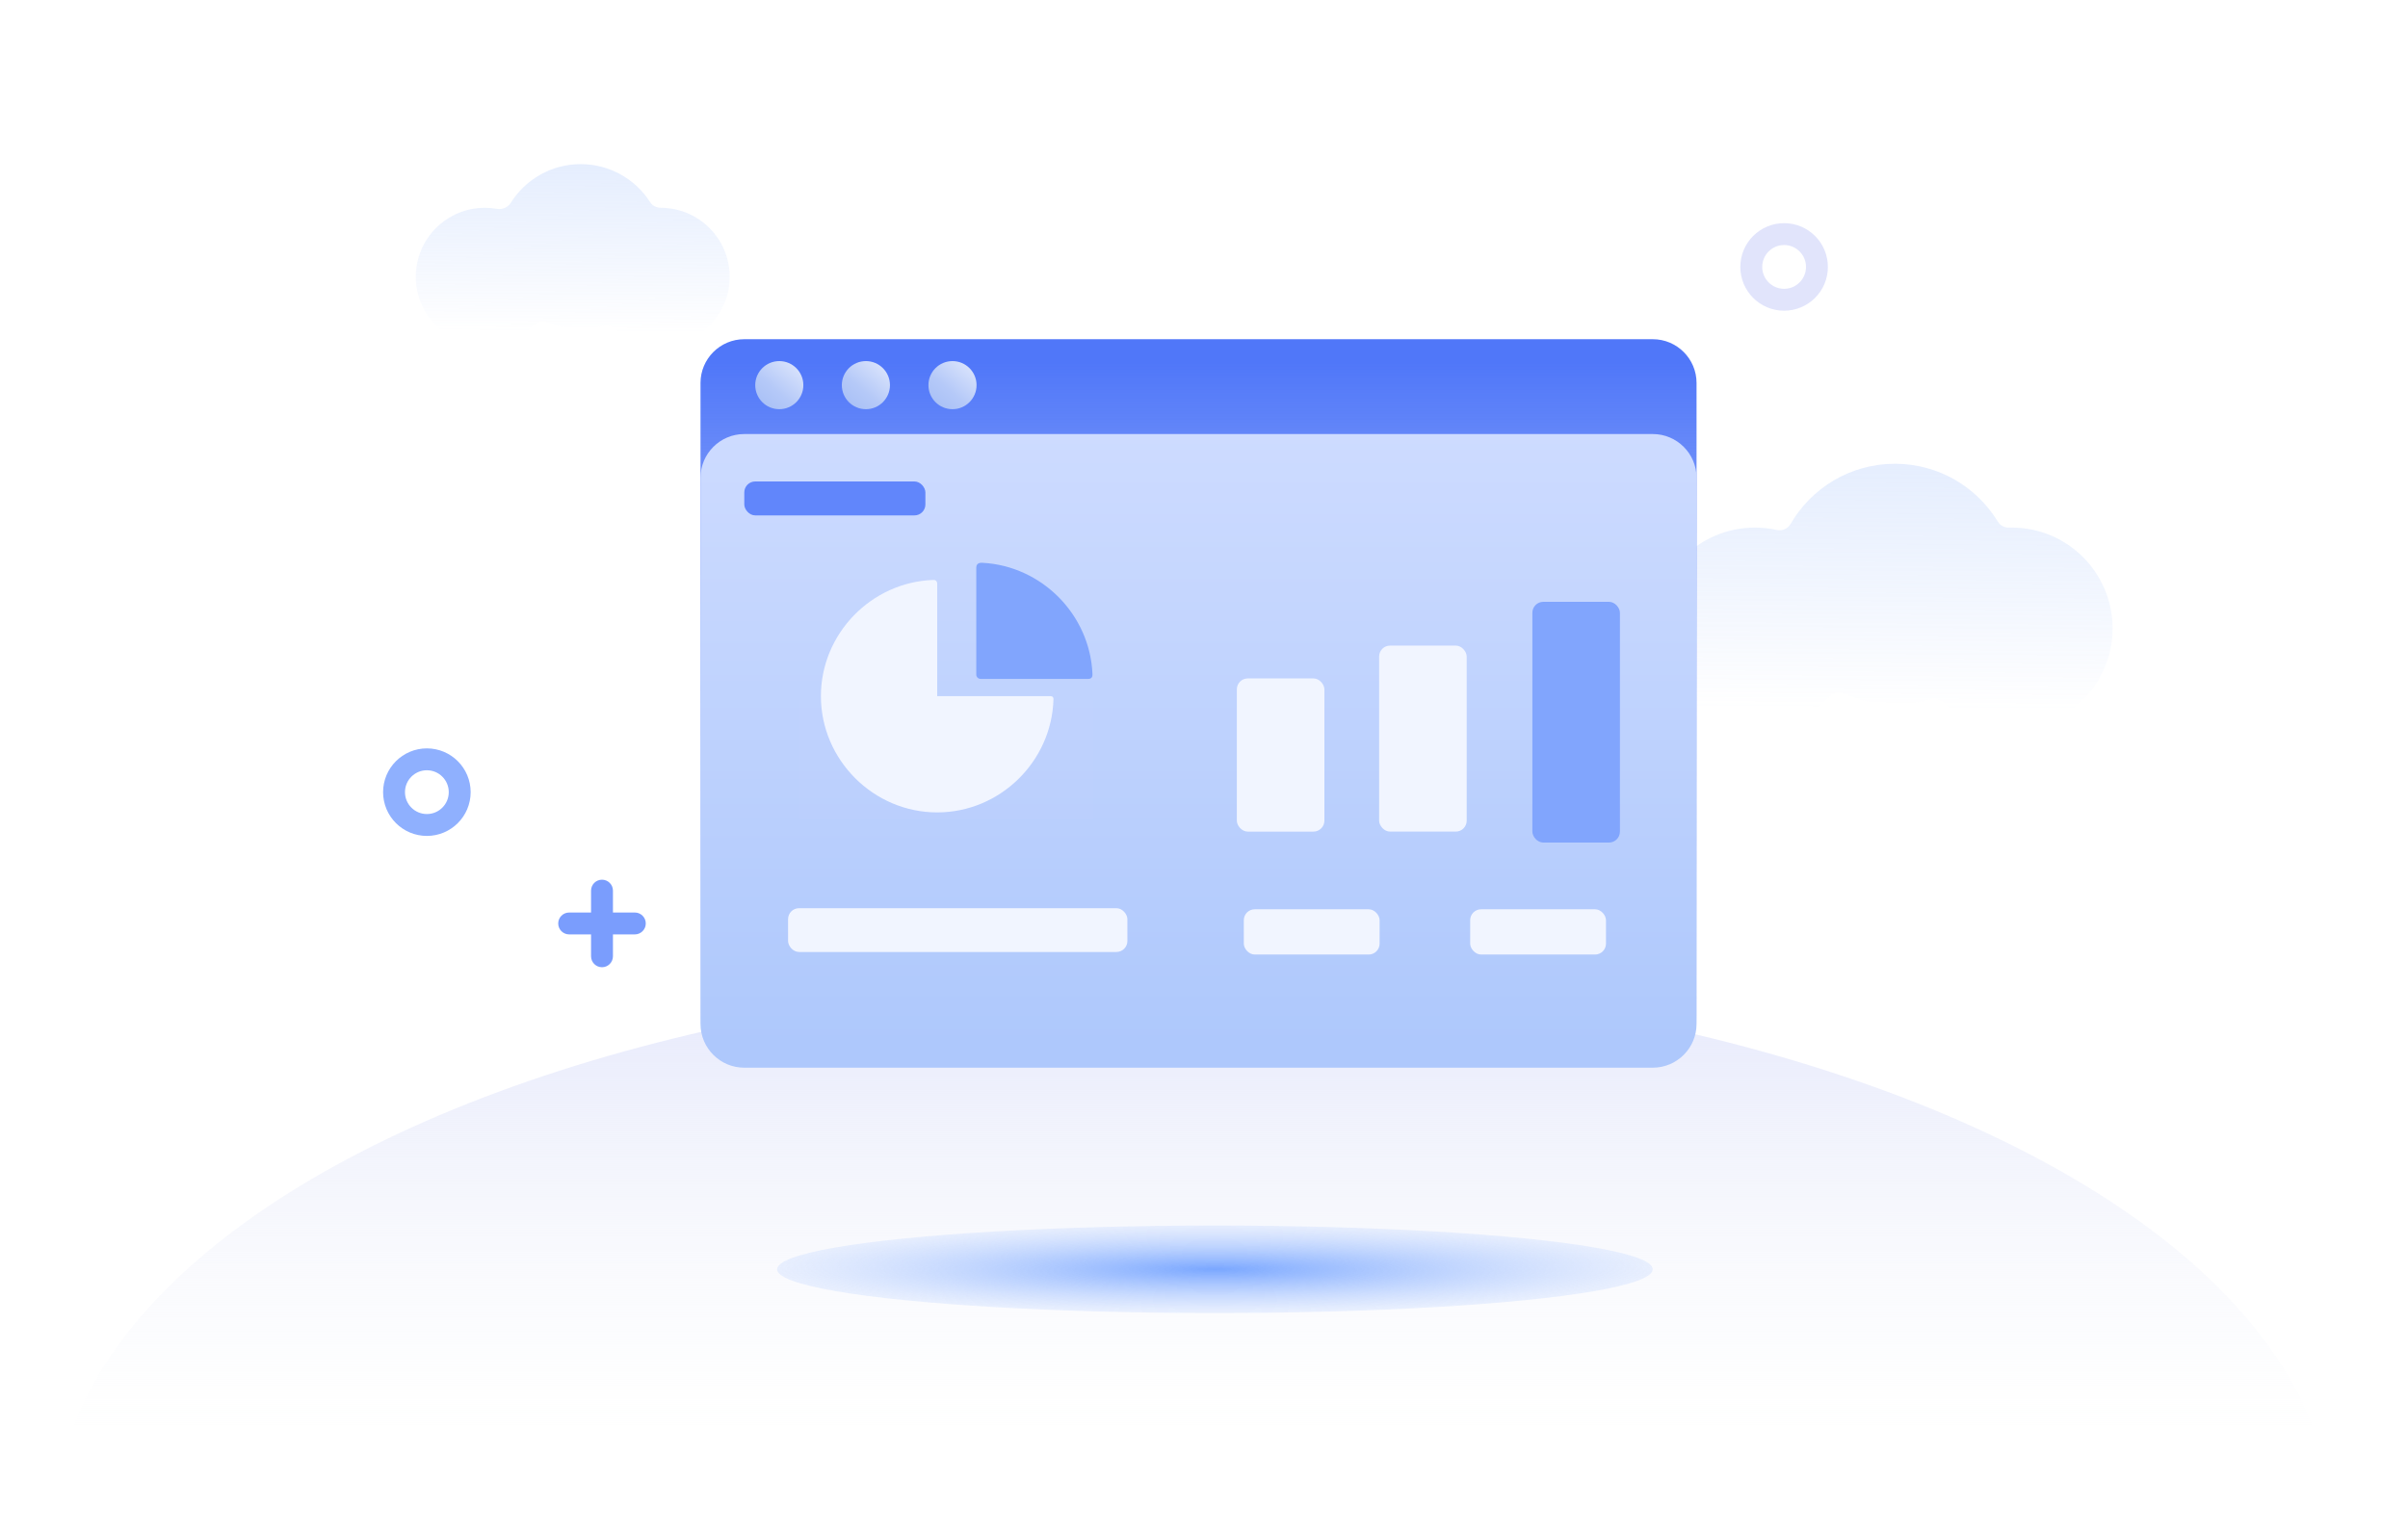 <svg width="220" height="140" viewBox="0 0 220 140" fill="none" xmlns="http://www.w3.org/2000/svg">
<mask id="mask0_785_1270" style="mask-type:alpha" maskUnits="userSpaceOnUse" x="0" y="0" width="220" height="140">
<rect width="220" height="140" fill="#D9D9D9"/>
</mask>
<g mask="url(#mask0_785_1270)">
<ellipse cx="109" cy="139.394" rx="104" ry="50" fill="url(#paint0_linear_785_1270)"/>
<path opacity="0.5" fill-rule="evenodd" clip-rule="evenodd" d="M177.494 64.159C177.197 63.88 176.77 63.779 176.381 63.899C175.351 64.218 174.256 64.39 173.122 64.39C171.465 64.39 169.893 64.024 168.483 63.367C168.028 63.155 167.481 63.27 167.142 63.641C165.456 65.488 163.03 66.647 160.332 66.647C155.242 66.647 151.116 62.521 151.116 57.431C151.116 52.341 155.242 48.215 160.332 48.215C161.02 48.215 161.69 48.29 162.335 48.433C162.825 48.542 163.338 48.322 163.59 47.887C165.492 44.597 169.048 42.384 173.122 42.384C177.107 42.384 180.598 44.503 182.529 47.675C182.74 48.023 183.126 48.23 183.533 48.218C183.62 48.216 183.706 48.215 183.793 48.215C188.883 48.215 193.01 52.341 193.01 57.431C193.01 62.521 188.883 66.647 183.793 66.647C181.358 66.647 179.142 65.702 177.494 64.159Z" fill="url(#paint1_linear_785_1270)"/>
<path opacity="0.5" fill-rule="evenodd" clip-rule="evenodd" d="M56.203 30.046C55.896 29.777 55.471 29.676 55.078 29.786C54.433 29.965 53.754 30.061 53.052 30.061C52.016 30.061 51.028 29.852 50.13 29.474C49.667 29.279 49.122 29.393 48.767 29.749C47.625 30.896 46.044 31.606 44.298 31.606C40.814 31.606 37.99 28.782 37.99 25.298C37.99 21.814 40.814 18.99 44.298 18.99C44.673 18.99 45.04 19.023 45.398 19.086C45.892 19.173 46.404 18.954 46.671 18.529C48.003 16.409 50.363 15 53.052 15C55.715 15 58.056 16.383 59.395 18.47C59.603 18.795 59.969 18.99 60.355 18.99V18.99C63.839 18.99 66.663 21.814 66.663 25.298C66.663 28.782 63.839 31.606 60.355 31.606C58.765 31.606 57.312 31.017 56.203 30.046Z" fill="url(#paint2_linear_785_1270)"/>
<path fill-rule="evenodd" clip-rule="evenodd" d="M55 80.394C54.448 80.394 54 80.841 54 81.394V83.394H52C51.448 83.394 51 83.841 51 84.394C51 84.946 51.448 85.394 52 85.394H54V87.394C54 87.946 54.448 88.394 55 88.394C55.552 88.394 56 87.946 56 87.394V85.394H58C58.552 85.394 59 84.946 59 84.394C59 83.841 58.552 83.394 58 83.394H56V81.394C56 80.841 55.552 80.394 55 80.394Z" fill="#7A9DFD"/>
<path d="M64 35C64 32.791 65.791 31 68 31H151C153.209 31 155 32.791 155 35V93C155 95.209 153.209 97 151 97H68C65.791 97 64 95.209 64 93V35Z" fill="url(#paint3_linear_785_1270)"/>
<circle cx="87.022" cy="35.198" r="2.198" fill="url(#paint4_linear_785_1270)"/>
<circle cx="79.11" cy="35.198" r="2.198" fill="url(#paint5_linear_785_1270)"/>
<circle cx="71.198" cy="35.198" r="2.198" fill="url(#paint6_linear_785_1270)"/>
<path d="M64 43.666C64 41.457 65.791 39.666 68 39.666H151C153.209 39.666 155 41.457 155 43.666V93.575C155 95.784 153.209 97.575 151 97.575H68C65.791 97.575 64 95.784 64 93.575V43.666Z" fill="url(#paint7_linear_785_1270)"/>
<rect opacity="0.01" x="73" y="48" width="26.886" height="26.886" fill="#D8D8D8"/>
<g filter="url(#filter0_d_785_1270)">
<path fill-rule="evenodd" clip-rule="evenodd" d="M85.281 52C79.614 52.185 75 56.911 75 62.62C75 68.443 79.802 73.245 85.625 73.245C91.355 73.245 96.096 68.595 96.247 62.898C96.249 62.806 96.247 62.62 95.941 62.62C92.502 62.62 85.625 62.62 85.625 62.62C85.625 62.62 85.625 55.777 85.625 52.356C85.625 52.036 85.396 51.996 85.281 52Z" fill="#F1F5FF"/>
</g>
<g filter="url(#filter1_di_785_1270)">
<path fill-rule="evenodd" clip-rule="evenodd" d="M88.195 49.877C88.195 52.775 88.195 58.149 88.195 59.647C88.195 59.868 88.37 60.043 88.591 60.043C90.095 60.043 95.514 60.043 98.434 60.043C98.81 60.043 98.817 59.741 98.81 59.591C98.578 54.166 94.185 49.733 88.776 49.434C88.583 49.424 88.195 49.424 88.195 49.877Z" fill="#81A5FD"/>
</g>
<rect x="72" y="83" width="31" height="4" rx="1" fill="#F1F5FF"/>
<rect x="113.636" y="83.098" width="12.409" height="4.136" rx="1" fill="#F1F5FF"/>
<rect x="134.318" y="83.098" width="12.409" height="4.136" rx="1" fill="#F1F5FF"/>
<g filter="url(#filter2_f_785_1270)">
<ellipse cx="111" cy="116" rx="40" ry="4" fill="url(#paint8_radial_785_1270)"/>
</g>
<circle cx="39" cy="72.394" r="3" stroke="#8FB0FE" stroke-width="2"/>
<circle cx="163" cy="24.394" r="3" stroke="#B5BCF6" stroke-opacity="0.4" stroke-width="2"/>
</g>
<g filter="url(#filter3_d_785_1270)">
<rect x="113" y="61" width="8" height="14" rx="1" fill="#F1F5FF"/>
</g>
<g filter="url(#filter4_d_785_1270)">
<rect x="126" y="58" width="8" height="17" rx="1" fill="#F1F5FF"/>
</g>
<g filter="url(#filter5_di_785_1270)">
<rect x="139" y="53" width="8" height="22" rx="1" fill="#81A5FD"/>
</g>
<rect x="68" y="44" width="16.546" height="3.102" rx="1" fill="#6186FB"/>
<defs>
<filter id="filter0_d_785_1270" x="74" y="52" width="23.247" height="23.245" filterUnits="userSpaceOnUse" color-interpolation-filters="sRGB">
<feFlood flood-opacity="0" result="BackgroundImageFix"/>
<feColorMatrix in="SourceAlpha" type="matrix" values="0 0 0 0 0 0 0 0 0 0 0 0 0 0 0 0 0 0 127 0" result="hardAlpha"/>
<feOffset dy="1"/>
<feGaussianBlur stdDeviation="0.5"/>
<feComposite in2="hardAlpha" operator="out"/>
<feColorMatrix type="matrix" values="0 0 0 0 0.556 0 0 0 0 0.663 0 0 0 0 0.908 0 0 0 0.43 0"/>
<feBlend mode="normal" in2="BackgroundImageFix" result="effect1_dropShadow_785_1270"/>
<feBlend mode="normal" in="SourceGraphic" in2="effect1_dropShadow_785_1270" result="shape"/>
</filter>
<filter id="filter1_di_785_1270" x="87.195" y="49.432" width="12.617" height="12.612" filterUnits="userSpaceOnUse" color-interpolation-filters="sRGB">
<feFlood flood-opacity="0" result="BackgroundImageFix"/>
<feColorMatrix in="SourceAlpha" type="matrix" values="0 0 0 0 0 0 0 0 0 0 0 0 0 0 0 0 0 0 127 0" result="hardAlpha"/>
<feOffset dy="1"/>
<feGaussianBlur stdDeviation="0.5"/>
<feComposite in2="hardAlpha" operator="out"/>
<feColorMatrix type="matrix" values="0 0 0 0 0.556 0 0 0 0 0.663 0 0 0 0 0.908 0 0 0 0.43 0"/>
<feBlend mode="normal" in2="BackgroundImageFix" result="effect1_dropShadow_785_1270"/>
<feBlend mode="normal" in="SourceGraphic" in2="effect1_dropShadow_785_1270" result="shape"/>
<feColorMatrix in="SourceAlpha" type="matrix" values="0 0 0 0 0 0 0 0 0 0 0 0 0 0 0 0 0 0 127 0" result="hardAlpha"/>
<feOffset dx="1" dy="1"/>
<feGaussianBlur stdDeviation="1"/>
<feComposite in2="hardAlpha" operator="arithmetic" k2="-1" k3="1"/>
<feColorMatrix type="matrix" values="0 0 0 0 0.38 0 0 0 0 0.525 0 0 0 0 0.984 0 0 0 0.45 0"/>
<feBlend mode="normal" in2="shape" result="effect2_innerShadow_785_1270"/>
</filter>
<filter id="filter2_f_785_1270" x="67" y="108" width="88" height="16" filterUnits="userSpaceOnUse" color-interpolation-filters="sRGB">
<feFlood flood-opacity="0" result="BackgroundImageFix"/>
<feBlend mode="normal" in="SourceGraphic" in2="BackgroundImageFix" result="shape"/>
<feGaussianBlur stdDeviation="2" result="effect1_foregroundBlur_785_1270"/>
</filter>
<filter id="filter3_d_785_1270" x="112" y="61" width="10" height="16" filterUnits="userSpaceOnUse" color-interpolation-filters="sRGB">
<feFlood flood-opacity="0" result="BackgroundImageFix"/>
<feColorMatrix in="SourceAlpha" type="matrix" values="0 0 0 0 0 0 0 0 0 0 0 0 0 0 0 0 0 0 127 0" result="hardAlpha"/>
<feOffset dy="1"/>
<feGaussianBlur stdDeviation="0.5"/>
<feComposite in2="hardAlpha" operator="out"/>
<feColorMatrix type="matrix" values="0 0 0 0 0.556 0 0 0 0 0.663 0 0 0 0 0.908 0 0 0 0.43 0"/>
<feBlend mode="normal" in2="BackgroundImageFix" result="effect1_dropShadow_785_1270"/>
<feBlend mode="normal" in="SourceGraphic" in2="effect1_dropShadow_785_1270" result="shape"/>
</filter>
<filter id="filter4_d_785_1270" x="125" y="58" width="10" height="19" filterUnits="userSpaceOnUse" color-interpolation-filters="sRGB">
<feFlood flood-opacity="0" result="BackgroundImageFix"/>
<feColorMatrix in="SourceAlpha" type="matrix" values="0 0 0 0 0 0 0 0 0 0 0 0 0 0 0 0 0 0 127 0" result="hardAlpha"/>
<feOffset dy="1"/>
<feGaussianBlur stdDeviation="0.5"/>
<feComposite in2="hardAlpha" operator="out"/>
<feColorMatrix type="matrix" values="0 0 0 0 0.556 0 0 0 0 0.663 0 0 0 0 0.908 0 0 0 0.43 0"/>
<feBlend mode="normal" in2="BackgroundImageFix" result="effect1_dropShadow_785_1270"/>
<feBlend mode="normal" in="SourceGraphic" in2="effect1_dropShadow_785_1270" result="shape"/>
</filter>
<filter id="filter5_di_785_1270" x="138" y="53" width="10" height="24" filterUnits="userSpaceOnUse" color-interpolation-filters="sRGB">
<feFlood flood-opacity="0" result="BackgroundImageFix"/>
<feColorMatrix in="SourceAlpha" type="matrix" values="0 0 0 0 0 0 0 0 0 0 0 0 0 0 0 0 0 0 127 0" result="hardAlpha"/>
<feOffset dy="1"/>
<feGaussianBlur stdDeviation="0.5"/>
<feComposite in2="hardAlpha" operator="out"/>
<feColorMatrix type="matrix" values="0 0 0 0 0.556 0 0 0 0 0.663 0 0 0 0 0.908 0 0 0 0.43 0"/>
<feBlend mode="normal" in2="BackgroundImageFix" result="effect1_dropShadow_785_1270"/>
<feBlend mode="normal" in="SourceGraphic" in2="effect1_dropShadow_785_1270" result="shape"/>
<feColorMatrix in="SourceAlpha" type="matrix" values="0 0 0 0 0 0 0 0 0 0 0 0 0 0 0 0 0 0 127 0" result="hardAlpha"/>
<feOffset dx="1" dy="1"/>
<feGaussianBlur stdDeviation="1"/>
<feComposite in2="hardAlpha" operator="arithmetic" k2="-1" k3="1"/>
<feColorMatrix type="matrix" values="0 0 0 0 0.38 0 0 0 0 0.525 0 0 0 0 0.984 0 0 0 0.45 0"/>
<feBlend mode="normal" in2="shape" result="effect2_innerShadow_785_1270"/>
</filter>
<linearGradient id="paint0_linear_785_1270" x1="109" y1="89.394" x2="109" y2="131.269" gradientUnits="userSpaceOnUse">
<stop stop-color="#E5E8FC"/>
<stop offset="1" stop-color="#F5F7FA" stop-opacity="0"/>
</linearGradient>
<linearGradient id="paint1_linear_785_1270" x1="168.42" y1="13.606" x2="168.043" y2="64.766" gradientUnits="userSpaceOnUse">
<stop stop-color="#9FC0FF"/>
<stop offset="1" stop-color="#79A4F6" stop-opacity="0"/>
</linearGradient>
<linearGradient id="paint2_linear_785_1270" x1="49.833" y1="-4.695" x2="49.576" y2="30.319" gradientUnits="userSpaceOnUse">
<stop stop-color="#9FC0FF"/>
<stop offset="1" stop-color="#79A4F6" stop-opacity="0"/>
</linearGradient>
<linearGradient id="paint3_linear_785_1270" x1="109.5" y1="33.129" x2="109.5" y2="101.258" gradientUnits="userSpaceOnUse">
<stop stop-color="#5077F9"/>
<stop offset="1" stop-color="#658BEF" stop-opacity="0"/>
</linearGradient>
<linearGradient id="paint4_linear_785_1270" x1="91.327" y1="32.114" x2="86.58" y2="37.788" gradientUnits="userSpaceOnUse">
<stop stop-color="#FAFBFF"/>
<stop offset="0.765" stop-color="#B5C9F8"/>
<stop offset="1" stop-color="#AAC1F6"/>
</linearGradient>
<linearGradient id="paint5_linear_785_1270" x1="83.415" y1="32.114" x2="78.668" y2="37.788" gradientUnits="userSpaceOnUse">
<stop stop-color="#FAFBFF"/>
<stop offset="0.765" stop-color="#B5C9F8"/>
<stop offset="1" stop-color="#AAC1F6"/>
</linearGradient>
<linearGradient id="paint6_linear_785_1270" x1="75.502" y1="32.114" x2="70.756" y2="37.788" gradientUnits="userSpaceOnUse">
<stop stop-color="#FAFBFF"/>
<stop offset="0.765" stop-color="#B5C9F8"/>
<stop offset="1" stop-color="#AAC1F6"/>
</linearGradient>
<linearGradient id="paint7_linear_785_1270" x1="109.5" y1="39.666" x2="109.5" y2="95.507" gradientUnits="userSpaceOnUse">
<stop stop-color="#CDDBFF"/>
<stop offset="1" stop-color="#AEC8FC"/>
</linearGradient>
<radialGradient id="paint8_radial_785_1270" cx="0" cy="0" r="1" gradientUnits="userSpaceOnUse" gradientTransform="translate(111 116) rotate(90) scale(5.5 55)">
<stop stop-color="#7AA7FF"/>
<stop offset="1" stop-color="#D0E0FF" stop-opacity="0"/>
</radialGradient>
</defs>
</svg>
